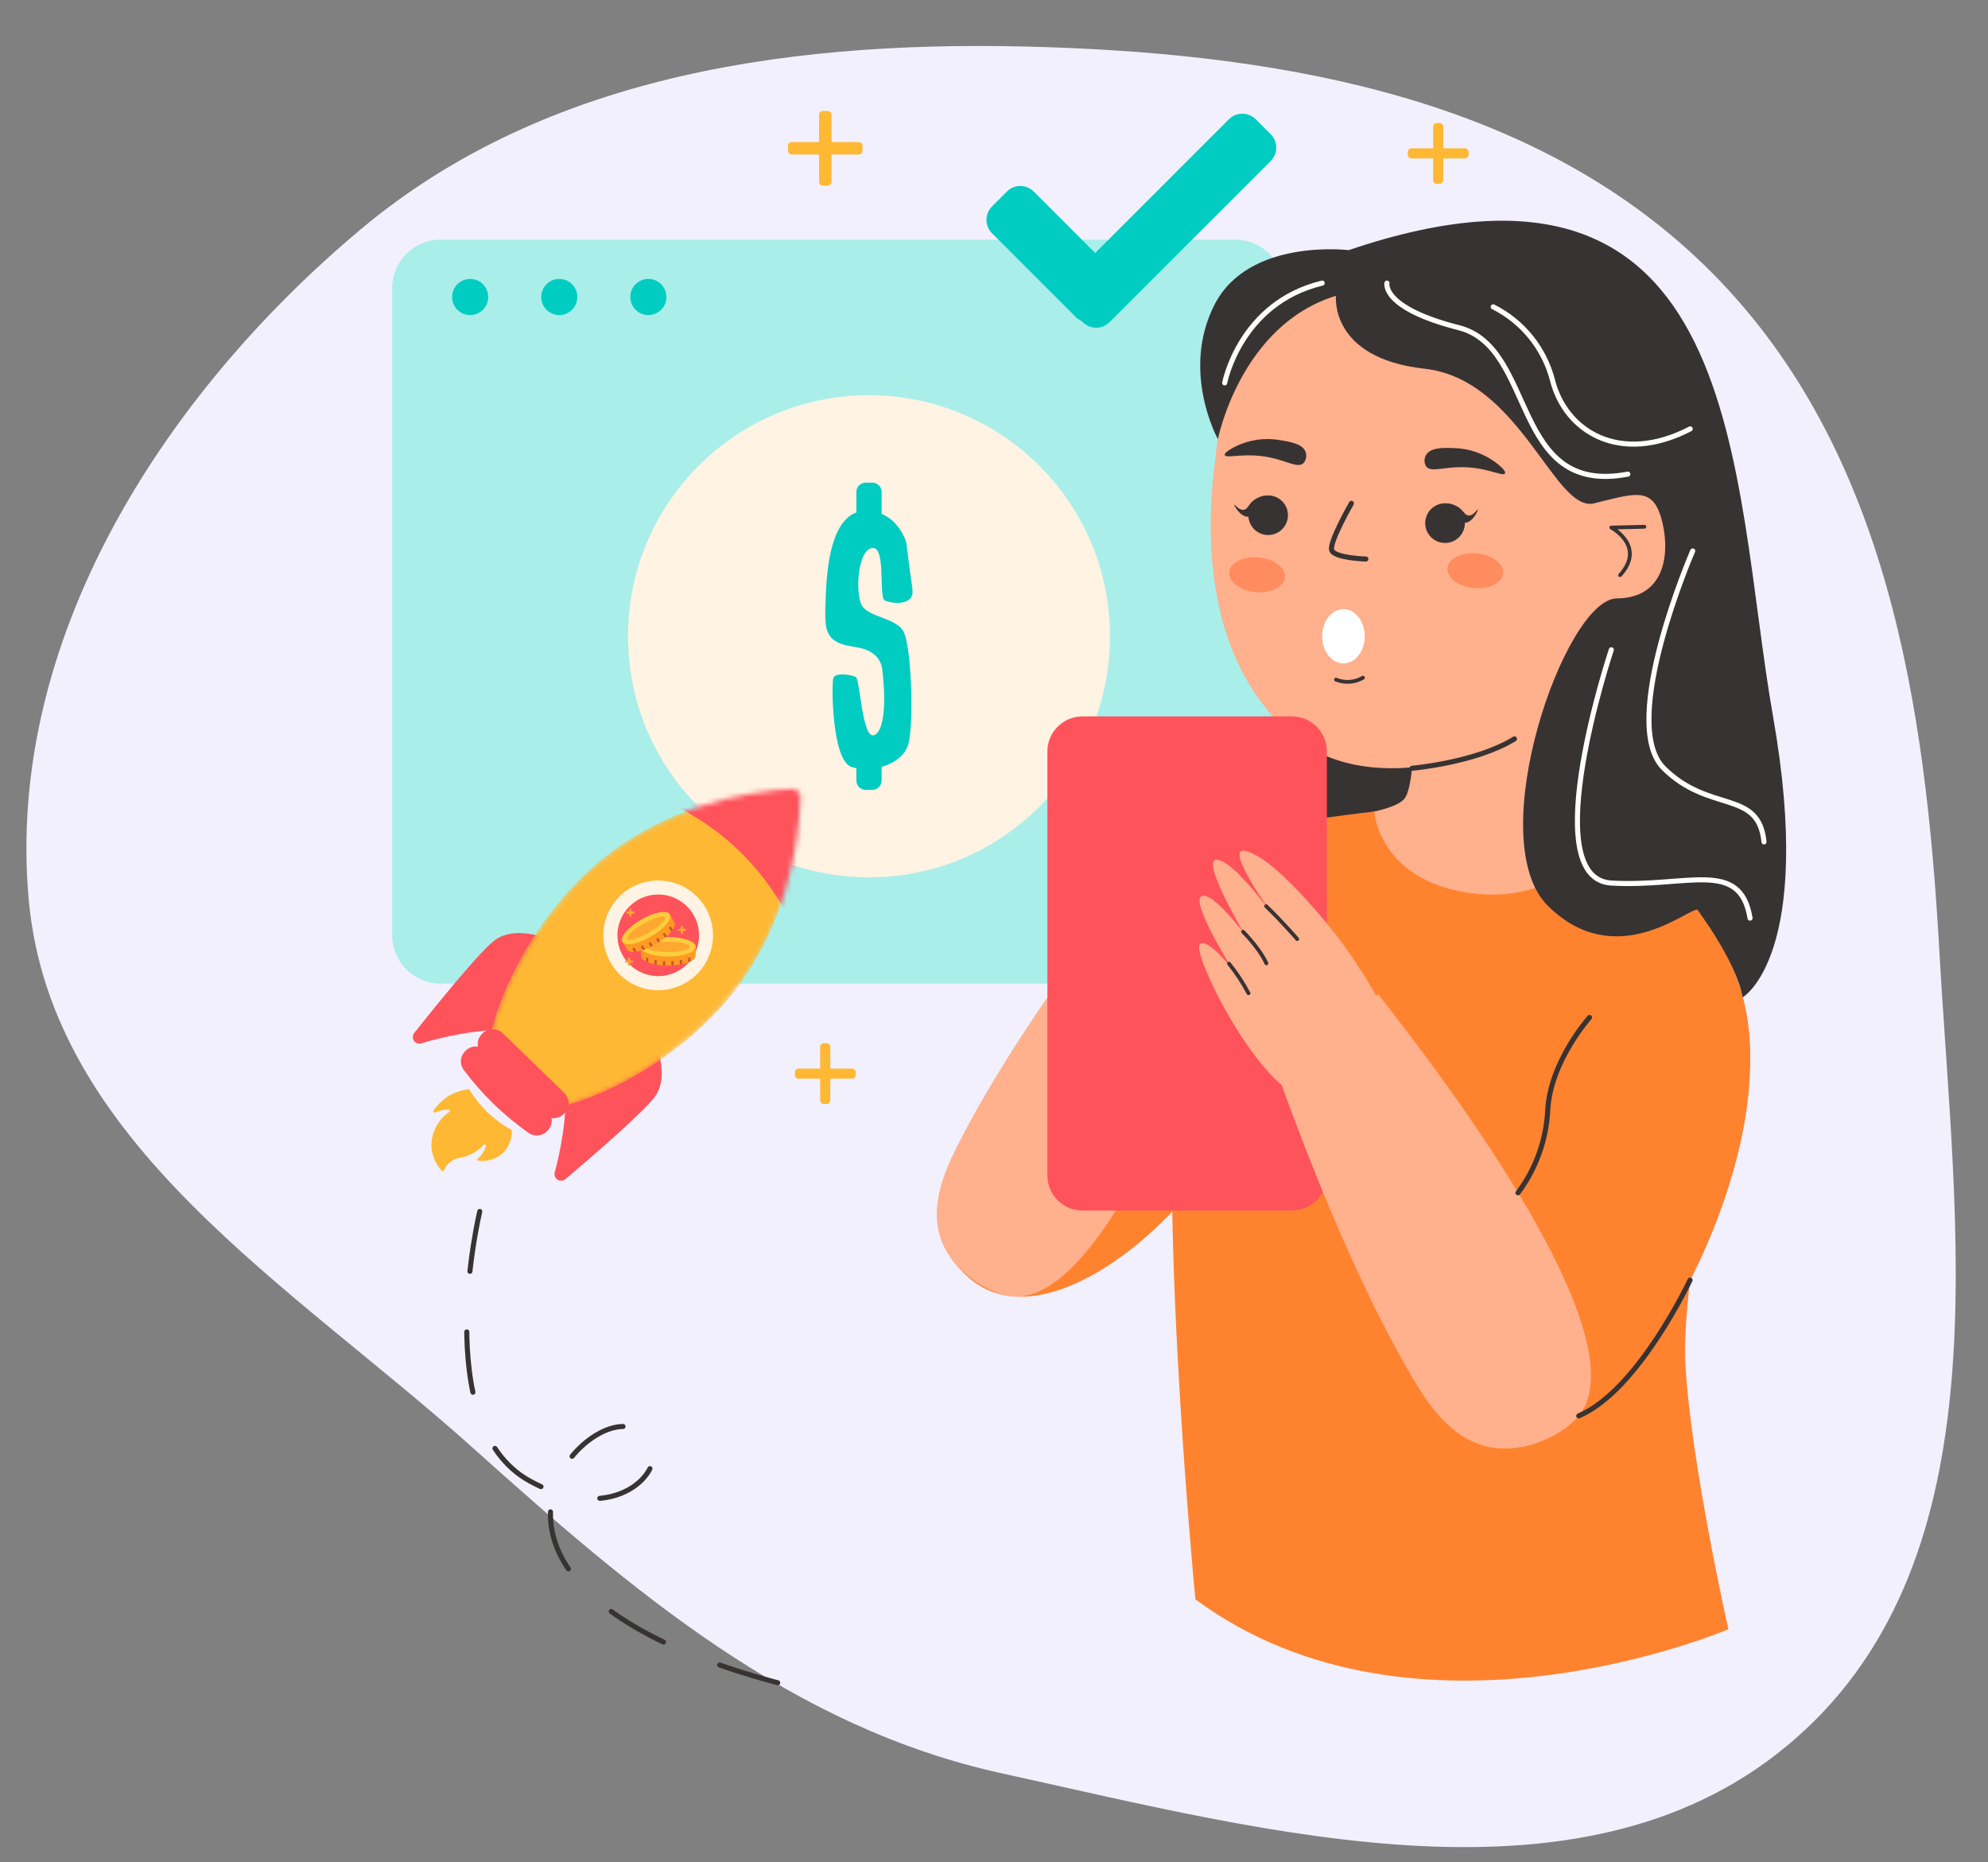 <svg width="393" height="368" viewBox="0 0 393 368" fill="none" xmlns="http://www.w3.org/2000/svg">
<rect x="0" y="0" width="393" height="368" fill="#808080" stroke="none"/>
<path fill-rule="evenodd" clip-rule="evenodd" d="M383.383 187.939C386.456 242.682 396.238 307.407 354.956 343.598C314.061 379.45 251.162 362.145 197.988 350.469C156.452 341.349 125.147 314.564 93.522 286.194C57.556 253.93 10.121 226.015 5.694 177.968C0.991 126.916 31.979 78.276 71.329 45.308C108.58 14.099 158.377 7.701 206.998 9.316C255.198 10.916 304.862 19.909 338.708 54.185C373.076 88.989 380.645 139.163 383.383 187.939Z" fill="#F2F0FD"/>
<path d="M163.392 206.174H162.886C162.472 206.174 162.137 206.509 162.137 206.922V217.46C162.137 217.873 162.472 218.208 162.886 218.208H163.392C163.805 218.208 164.14 217.873 164.14 217.46V206.922C164.14 206.509 163.805 206.174 163.392 206.174Z" fill="#FFB833"/>
<path d="M157.125 211.941V212.447C157.125 212.861 157.46 213.196 157.873 213.196H168.411C168.824 213.196 169.16 212.861 169.16 212.447V211.941C169.16 211.528 168.824 211.193 168.411 211.193H157.873C157.46 211.193 157.125 211.528 157.125 211.941Z" fill="#FFB833"/>
<path d="M284.565 24.299H284.059C283.645 24.299 283.31 24.634 283.31 25.048V35.585C283.31 35.999 283.645 36.334 284.059 36.334H284.565C284.978 36.334 285.314 35.999 285.314 35.585V25.048C285.314 24.634 284.978 24.299 284.565 24.299Z" fill="#FFB833"/>
<path d="M278.291 30.06V30.566C278.291 30.98 278.626 31.315 279.04 31.315H289.577C289.991 31.315 290.326 30.98 290.326 30.566V30.06C290.326 29.647 289.991 29.311 289.577 29.311H279.04C278.626 29.311 278.291 29.647 278.291 30.06Z" fill="#FFB833"/>
<path d="M163.627 21.935H162.664C162.25 21.935 161.915 22.271 161.915 22.684V35.939C161.915 36.352 162.25 36.688 162.664 36.688H163.627C164.041 36.688 164.376 36.352 164.376 35.939V22.684C164.376 22.271 164.041 21.935 163.627 21.935Z" fill="#FFB833"/>
<path d="M155.766 28.826V29.79C155.766 30.203 156.101 30.539 156.515 30.539H169.77C170.183 30.539 170.518 30.203 170.518 29.79V28.826C170.518 28.413 170.183 28.078 169.77 28.078H156.515C156.101 28.078 155.766 28.413 155.766 28.826Z" fill="#FFB833"/>
<path d="M252.26 134.755C252.26 134.755 242.554 182.104 265.286 182.347C288.017 182.589 290.804 152.384 288.898 138.145C286.991 123.906 252.26 134.755 252.26 134.755Z" fill="#383333"/>
<path d="M244.162 47.357H87.114C81.814 47.357 77.519 51.653 77.519 56.951V184.814C77.519 190.113 81.814 194.409 87.114 194.409H244.162C249.461 194.409 253.757 190.113 253.757 184.814V56.951C253.757 51.653 249.461 47.357 244.162 47.357Z" fill="#AAEEEA"/>
<path d="M92.944 62.269C94.915 62.269 96.514 60.67 96.514 58.698C96.514 56.727 94.915 55.128 92.944 55.128C90.972 55.128 89.374 56.727 89.374 58.698C89.374 60.67 90.972 62.269 92.944 62.269Z" fill="#00CCC1"/>
<path d="M110.559 62.269C112.531 62.269 114.129 60.67 114.129 58.698C114.129 56.727 112.531 55.128 110.559 55.128C108.587 55.128 106.989 56.727 106.989 58.698C106.989 60.67 108.587 62.269 110.559 62.269Z" fill="#00CCC1"/>
<path d="M128.175 62.269C130.146 62.269 131.745 60.67 131.745 58.698C131.745 56.727 130.146 55.128 128.175 55.128C126.203 55.128 124.604 56.727 124.604 58.698C124.604 60.67 126.203 62.269 128.175 62.269Z" fill="#00CCC1"/>
<path d="M171.787 173.39C198.098 173.39 219.427 152.06 219.427 125.75C219.427 99.439 198.098 78.109 171.787 78.109C145.476 78.109 124.147 99.439 124.147 125.75C124.147 152.06 145.476 173.39 171.787 173.39Z" fill="#FFF3E3"/>
<path d="M178.768 106.158C178.352 105.313 177.056 102.63 174.109 101.507C172.598 100.899 170.927 100.812 169.361 101.257C163.773 103.191 163.371 114.214 163.212 118.588C163.066 122.658 163.017 124.779 164.529 126.214C166.927 128.474 170.851 127.088 173.354 129.854C173.976 130.594 174.351 131.51 174.428 132.474C175.122 138.02 174.969 144.668 172.716 145.313C170.463 145.958 169.992 134.283 169.194 133.819C168.397 133.354 165.118 132.828 164.737 134.02C164.355 135.212 164.432 150.367 168.355 151.594C172.279 152.821 178.276 151.164 179.503 147.247C180.73 143.33 180.196 127.531 178.56 124.737C176.924 121.944 171.42 122.061 170.241 119.399C169.063 116.737 169.61 108.599 172.439 108.307C175.267 108.016 173.603 118.221 174.948 118.706C176.688 119.365 179.038 119.399 180.03 118.2C180.633 117.451 180.425 116.647 179.919 113.174C179.108 107.434 179.337 107.33 178.768 106.158Z" fill="#00CCC1"/>
<path d="M172.432 95.385H171.142C170.12 95.385 169.291 96.214 169.291 97.236V101.735C169.291 102.758 170.12 103.586 171.142 103.586H172.432C173.454 103.586 174.283 102.758 174.283 101.735V97.236C174.283 96.214 173.454 95.385 172.432 95.385Z" fill="#00CCC1"/>
<path d="M172.432 147.913H171.142C170.12 147.913 169.291 148.741 169.291 149.764V154.263C169.291 155.285 170.12 156.114 171.142 156.114H172.432C173.454 156.114 174.283 155.285 174.283 154.263V149.764C174.283 148.741 173.454 147.913 172.432 147.913Z" fill="#00CCC1"/>
<path d="M107.176 185.189C107.176 185.189 101.748 183.144 98.025 185.66C95.294 187.497 86.434 198.43 81.907 204.121C81.727 204.337 81.622 204.606 81.607 204.886C81.591 205.167 81.668 205.445 81.824 205.679C81.98 205.913 82.207 206.09 82.472 206.184C82.737 206.279 83.025 206.284 83.294 206.201C87.384 204.981 93.977 203.428 100.521 203.525L107.176 185.189Z" fill="#FF535C"/>
<path d="M129.887 207.241C129.887 207.241 132.098 212.607 129.7 216.406C127.946 219.179 117.291 228.378 111.738 233.079C111.525 233.249 111.264 233.348 110.992 233.363C110.72 233.377 110.45 233.306 110.22 233.159C109.991 233.012 109.813 232.797 109.712 232.544C109.611 232.29 109.592 232.012 109.658 231.747C110.753 227.623 112.126 220.981 111.807 214.416L129.887 207.241Z" fill="#FF535C"/>
<mask id="mask0_1_141" style="mask-type:luminance" maskUnits="userSpaceOnUse" x="97" y="155" width="62" height="64">
<path d="M112.188 218.382C121.734 215.761 133.679 208.676 141.943 199.719C155.919 184.634 157.95 166.013 158.227 157.618C158.234 157.389 158.194 157.161 158.108 156.948C158.022 156.736 157.892 156.544 157.728 156.384C157.564 156.224 157.368 156.1 157.153 156.02C156.938 155.94 156.709 155.906 156.48 155.92C148.092 156.454 129.54 159.053 114.885 173.48C106.212 182.028 99.467 194.173 97.138 203.789C101.227 209.524 106.324 214.469 112.181 218.382H112.188Z" fill="white"/>
</mask>
<g mask="url(#mask0_1_141)">
<path d="M112.188 218.382C121.734 215.761 133.679 208.676 141.943 199.719C155.919 184.634 157.95 166.013 158.227 157.618C158.234 157.389 158.194 157.161 158.108 156.948C158.022 156.736 157.892 156.544 157.728 156.384C157.564 156.224 157.368 156.1 157.153 156.02C156.938 155.94 156.709 155.906 156.48 155.92C148.092 156.454 129.54 159.053 114.885 173.48C106.212 182.028 99.467 194.173 97.138 203.789C101.227 209.524 106.324 214.469 112.181 218.382H112.188Z" fill="#FFB833"/>
<path d="M157.146 184.066C151.945 172.074 142.202 162.634 130.053 157.812L148.327 138.97L175.364 165.23L157.146 184.066Z" fill="#FF535C"/>
</g>
<path d="M111.419 220.205C110.934 220.674 110.297 220.955 109.623 220.995C108.949 221.036 108.283 220.834 107.745 220.427C102.892 217.022 98.609 212.868 95.058 208.122C94.636 207.596 94.415 206.938 94.435 206.264C94.456 205.59 94.716 204.946 95.169 204.447L95.419 204.191C95.974 203.665 96.715 203.381 97.48 203.402C98.244 203.423 98.969 203.747 99.495 204.302L111.433 215.879C112.003 216.388 112.348 217.102 112.393 217.865C112.437 218.628 112.176 219.377 111.668 219.948L111.419 220.205Z" fill="#FF535C"/>
<path d="M108.091 223.623C107.606 224.092 106.97 224.372 106.296 224.414C105.623 224.456 104.956 224.257 104.417 223.851C99.57 220.436 95.29 216.281 91.731 211.539C91.308 211.014 91.087 210.354 91.109 209.68C91.131 209.006 91.393 208.362 91.848 207.865L92.098 207.609C92.654 207.085 93.395 206.802 94.159 206.823C94.923 206.844 95.647 207.166 96.174 207.719L108.105 219.297C108.676 219.805 109.021 220.52 109.065 221.283C109.109 222.046 108.849 222.795 108.341 223.366L108.091 223.623Z" fill="#FF535C"/>
<path d="M130.109 195.705C136.097 195.705 140.951 190.851 140.951 184.863C140.951 178.875 136.097 174.021 130.109 174.021C124.121 174.021 119.266 178.875 119.266 184.863C119.266 190.851 124.121 195.705 130.109 195.705Z" fill="#FFF3E3"/>
<path d="M124.507 190.652C123.362 189.54 122.572 188.114 122.237 186.554C121.902 184.994 122.037 183.369 122.625 181.885C123.213 180.402 124.228 179.126 125.542 178.219C126.855 177.312 128.408 176.816 130.004 176.791C131.599 176.767 133.167 177.217 134.507 178.083C135.847 178.949 136.9 180.194 137.534 181.659C138.167 183.124 138.351 184.744 138.064 186.314C137.776 187.883 137.029 189.333 135.918 190.478C134.426 192.011 132.387 192.89 130.249 192.923C128.11 192.955 126.045 192.138 124.507 190.652Z" fill="#FF535C"/>
<path d="M92.854 215.401C92.832 215.36 92.799 215.326 92.758 215.305C92.717 215.284 92.67 215.276 92.625 215.283C91.376 215.421 90.166 215.8 89.061 216.399C87.707 217.157 86.551 218.223 85.685 219.512C85.656 219.556 85.642 219.609 85.645 219.663C85.647 219.716 85.668 219.767 85.702 219.808C85.736 219.85 85.782 219.879 85.834 219.891C85.886 219.904 85.941 219.9 85.99 219.879C86.372 219.716 86.766 219.584 87.169 219.484C87.675 219.362 88.194 219.296 88.715 219.29C88.769 219.287 88.823 219.302 88.868 219.333C88.912 219.364 88.945 219.409 88.961 219.461C88.977 219.513 88.975 219.568 88.956 219.619C88.936 219.67 88.9 219.713 88.853 219.74C87.702 220.51 86.769 221.564 86.145 222.801C85.52 224.037 85.226 225.414 85.29 226.798C85.441 228.532 86.174 230.164 87.37 231.429C87.402 231.454 87.441 231.471 87.481 231.478C87.522 231.485 87.564 231.482 87.603 231.469C87.642 231.456 87.677 231.433 87.706 231.403C87.734 231.373 87.754 231.337 87.765 231.297C87.996 230.738 88.346 230.237 88.791 229.827C89.545 229.214 90.46 228.832 91.425 228.725C93.042 228.329 94.509 227.471 95.647 226.257C95.686 226.219 95.737 226.194 95.791 226.187C95.846 226.181 95.901 226.192 95.948 226.219C95.995 226.247 96.032 226.289 96.053 226.34C96.074 226.391 96.078 226.447 96.063 226.5C95.782 227.464 95.22 228.324 94.448 228.968C94.411 228.998 94.383 229.039 94.369 229.085C94.355 229.131 94.355 229.181 94.369 229.227C94.383 229.273 94.411 229.314 94.448 229.344C94.486 229.375 94.532 229.393 94.58 229.397C95.416 229.51 96.266 229.445 97.075 229.206C97.883 228.967 98.633 228.56 99.273 228.011C99.891 227.433 100.381 226.733 100.712 225.954C101.042 225.176 101.206 224.337 101.193 223.491C101.194 223.447 101.181 223.404 101.158 223.368C101.135 223.331 101.101 223.301 101.062 223.283C97.675 221.425 94.839 218.706 92.84 215.401H92.854Z" fill="#FFB833"/>
<path d="M94.843 239.429C94.843 239.429 84.715 281.578 104.625 292.643C124.535 303.707 135.981 285.87 124.875 282.188C113.769 278.507 81.831 315.395 158.906 333.898" stroke="#383333" stroke-linecap="round" stroke-linejoin="round" stroke-dasharray="12 12"/>
<path d="M288.406 143.081C315.088 143.081 336.718 121.451 336.718 94.768C336.718 68.086 315.088 46.456 288.406 46.456C261.723 46.456 240.093 68.086 240.093 94.768C240.093 121.451 261.723 143.081 288.406 143.081Z" fill="#FFB08D"/>
<path d="M309.952 136.932C309.952 136.932 308.357 150.998 313.016 161.341C317.675 171.684 336.864 173.896 340.808 191.893C344.753 209.889 334.056 235.186 331.38 260.739C328.704 286.292 337.668 320.886 337.668 320.886C325.343 325.83 312.277 328.68 299.012 329.316C278.561 330.196 258.22 325.884 239.885 316.782C239.344 292.109 238.845 259.332 238.831 219.824C238.831 196.946 238.831 171.67 253.126 164.662C259.462 161.549 274.977 161.286 277.688 157.792C280.399 154.298 279.643 129.812 279.643 129.812C279.643 129.812 304.309 123.774 309.952 136.932Z" fill="#FFB08D"/>
<path d="M330.125 119.129C325.446 126.962 319.19 133.737 311.754 139.025C298.291 148.523 274.097 157.681 257.819 147.122C255.515 145.599 253.442 143.752 251.663 141.639C237.07 125.368 238.873 101.042 240.239 90.872C240.239 90.872 305.564 42.185 330.125 119.129Z" fill="#FFB08D"/>
<path d="M295.581 91.337C293.219 89.6 290.38 88.632 287.449 88.564C285.459 88.487 282.769 88.383 281.903 89.95C281.709 90.284 281.606 90.663 281.606 91.049C281.606 91.435 281.709 91.814 281.903 92.148C282.818 93.409 285.175 92.314 288.96 92.328C293.945 92.328 297.161 94.29 297.501 93.576C297.82 93.035 296.205 91.822 295.581 91.337Z" fill="#383333"/>
<path d="M244.44 88.148C247.091 86.889 250.067 86.48 252.96 86.976C254.929 87.288 257.584 87.704 258.124 89.389C258.245 89.755 258.267 90.146 258.188 90.524C258.109 90.901 257.931 91.251 257.674 91.538C256.537 92.598 254.429 91.066 250.741 90.352C245.84 89.416 242.318 90.699 242.124 89.936C241.972 89.382 243.746 88.487 244.44 88.148Z" fill="#383333"/>
<path d="M267.157 99.482C267.157 99.482 262.783 107.108 263.248 108.703C263.712 110.297 270.014 110.491 270.014 110.491" stroke="#383333" stroke-linecap="round" stroke-linejoin="round"/>
<path d="M297.144 113.332C297.325 111.442 295.01 109.673 291.973 109.381C288.935 109.089 286.326 110.385 286.144 112.275C285.962 114.165 288.277 115.934 291.315 116.226C294.352 116.518 296.962 115.223 297.144 113.332Z" fill="#FF8C5F"/>
<path d="M254.011 114.118C254.193 112.227 251.878 110.458 248.84 110.166C245.803 109.874 243.193 111.17 243.011 113.06C242.83 114.951 245.145 116.72 248.182 117.012C251.22 117.304 253.829 116.008 254.011 114.118Z" fill="#FF8C5F"/>
<path d="M315.068 100.744C315.532 100.231 318.035 97.52 321.89 97.534C323.466 97.481 325.016 97.944 326.306 98.852C330.465 102.235 329.772 113.874 323.228 117.306C319.574 119.226 315.456 117.867 314.063 117.306C314.396 111.792 314.731 106.272 315.068 100.744Z" fill="#FFB08D"/>
<path d="M325.065 104.113L318.534 104.266C318.534 104.266 325.467 107.926 320.274 113.666" stroke="#383333" stroke-width="0.75" stroke-linecap="round" stroke-linejoin="round"/>
<path d="M253.604 163.254C251.33 163.731 249.096 164.382 246.921 165.202C234.97 169.715 227.587 178.374 222.866 183.99C220.575 186.703 218.468 189.565 216.557 192.558C210.491 202.139 209.327 206.583 203.739 215.227C201.24 219.123 198.46 222.83 195.42 226.319C192.947 233.76 190.47 241.197 187.988 248.628C189.839 251.214 192.564 254.063 196.488 255.429C213.625 261.405 242.492 235.158 252.107 206.458C257.667 189.743 256.107 174.131 253.604 163.254Z" fill="#FF832F"/>
<path d="M269.431 133.944C268.633 134.412 267.737 134.689 266.813 134.754C265.89 134.819 264.964 134.67 264.107 134.318" stroke="#383333" stroke-width="0.75" stroke-linecap="round" stroke-linejoin="round"/>
<path fill-rule="evenodd" clip-rule="evenodd" d="M253.507 104.557C252.968 105.112 252.276 105.496 251.519 105.658C250.762 105.821 249.974 105.756 249.254 105.47C248.535 105.185 247.915 104.693 247.475 104.056C247.035 103.42 246.793 102.667 246.78 101.892C246.768 101.118 246.985 100.358 247.404 99.707C247.824 99.056 248.427 98.544 249.137 98.236C249.847 97.928 250.633 97.837 251.395 97.975C252.156 98.113 252.86 98.473 253.417 99.011C254.164 99.735 254.593 100.725 254.61 101.765C254.627 102.805 254.23 103.809 253.507 104.557Z" fill="#383333"/>
<path fill-rule="evenodd" clip-rule="evenodd" d="M243.996 99.739C244.079 99.656 244.946 100.924 245.93 100.751C246.623 100.619 246.769 99.808 247.636 99.039C248.393 98.397 249.335 98.011 250.325 97.936C249.976 98.796 249.509 99.603 248.939 100.335C248.121 101.382 247.594 102.047 246.817 102.124C245.223 102.269 243.892 99.843 243.996 99.739Z" fill="#383333"/>
<path fill-rule="evenodd" clip-rule="evenodd" d="M288.634 105.957C288.127 106.544 287.458 106.967 286.711 107.173C285.963 107.38 285.172 107.36 284.435 107.117C283.699 106.874 283.052 106.418 282.574 105.807C282.097 105.197 281.811 104.458 281.753 103.685C281.695 102.912 281.867 102.139 282.248 101.463C282.629 100.788 283.202 100.241 283.893 99.891C284.585 99.54 285.365 99.403 286.135 99.496C286.905 99.588 287.63 99.907 288.218 100.411C289.008 101.092 289.495 102.059 289.573 103.098C289.651 104.138 289.313 105.166 288.634 105.957Z" fill="#383333"/>
<path fill-rule="evenodd" clip-rule="evenodd" d="M292.121 100.695C292.038 100.626 291.29 101.964 290.298 101.881C289.605 101.819 289.369 101.021 288.433 100.335C287.623 99.764 286.652 99.466 285.66 99.482C286.087 100.31 286.629 101.073 287.269 101.749C288.177 102.713 288.766 103.33 289.549 103.33C291.137 103.33 292.274 100.793 292.121 100.695Z" fill="#383333"/>
<path d="M271.671 160.398C271.671 160.398 272.509 173.778 290.25 176.447C307.99 179.116 316.711 166.215 316.711 166.215C316.711 166.215 335.429 174.256 339.935 187.276C344.441 200.295 332.122 250.126 333.176 269.564C334.229 289.003 341.682 321.995 341.682 321.995C341.682 321.995 280.052 348.387 236.308 316.095C236.308 316.095 227.621 225.786 233.999 197.002C240.377 168.218 243.705 166.284 249.022 164.28C254.339 162.277 271.671 160.398 271.671 160.398Z" fill="#FF832F"/>
<path d="M331.096 175.948C330.285 176.925 329.092 178.381 327.706 180.184C322.092 187.543 317.139 195.384 312.905 203.615C311.09 206.924 309.469 210.336 308.052 213.834C302.506 227.99 303.324 233.023 299.227 240.087C296.829 244.247 292.232 249.723 282.534 254.14L289.466 278.119C293.425 281.939 296.995 283.173 299.713 283.513C320.718 286.168 344.372 242.188 345.876 213.238C346.139 208.163 346.514 198.679 341.301 188.662C338.746 183.808 335.282 179.492 331.096 175.948Z" fill="#FF832F"/>
<path d="M245.882 182.603C238.894 202.666 218.276 258.216 199.995 256.205C195.732 255.734 188.841 251.824 186.276 245.606C183.399 238.631 186.921 231.047 189.354 226.271C200.786 203.719 220.405 178.437 228.536 168.19C232.382 174.931 238.539 180.051 245.868 182.603H245.882Z" fill="#FFB08D"/>
<path d="M255.372 141.59H213.985C210.156 141.59 207.053 144.694 207.053 148.523V232.316C207.053 236.145 210.156 239.248 213.985 239.248H255.372C259.201 239.248 262.305 236.145 262.305 232.316V148.523C262.305 144.694 259.201 141.59 255.372 141.59Z" fill="#FF535C"/>
<path d="M275.594 203.692C272.372 196.779 268.382 190.251 263.698 184.232C256.523 175.324 249.833 168.738 245.944 168.156C242.055 167.573 251.795 181.112 251.795 181.112C251.795 181.112 244.1 170.215 240.606 169.93C237.112 169.646 245.979 184.53 245.979 184.53C245.979 184.53 239.469 175.837 237.452 177.175C235.434 178.513 243.739 191.733 243.739 191.733C243.739 191.733 238.942 185.362 237.237 186.568C235.531 187.775 245.521 208.676 254.374 215.248C263.227 221.82 277.716 209.765 275.594 203.692Z" fill="#FFB08D"/>
<path d="M246.811 196.302C245.715 194.237 244.427 192.28 242.963 190.458" stroke="#383333" stroke-width="0.75" stroke-linecap="round" stroke-linejoin="round"/>
<path d="M250.346 190.395C250.346 190.395 249.251 187.733 245.736 184.156" stroke="#383333" stroke-width="0.75" stroke-linecap="round" stroke-linejoin="round"/>
<path d="M256.447 185.598C256.447 185.598 253.494 182.18 250.298 179.095" stroke="#383333" stroke-width="0.75" stroke-linecap="round" stroke-linejoin="round"/>
<path d="M272.475 196.537C286.437 214.312 324.385 264.635 312.101 279.824C309.231 283.381 301.771 287.311 294.735 286.064C286.832 284.642 282.076 277.142 279.178 272.199C265.528 249.023 254.104 216.926 249.611 203.782C257.866 204.204 265.993 201.62 272.489 196.51L272.475 196.537Z" fill="#FFB08D"/>
<path d="M264.107 58.463C264.107 58.463 262.721 70.789 281.633 72.875C300.544 74.962 307.317 101.375 315.11 99.482C322.902 97.59 326.472 96.113 328.323 102.131C330.174 108.148 329.848 118.193 319.602 118.276C309.356 118.36 292.731 166.014 306.056 179.095C319.38 192.177 333.522 179.629 335.533 179.788C335.533 179.788 343.256 190.007 344.49 197.12C344.49 197.12 358.833 188.925 350.5 141.563C342.167 94.2 345.543 22.698 266.624 49.437C266.624 49.437 246.845 47.003 240.1 60.203C233.355 73.402 240.758 86.789 240.758 86.789C240.758 86.789 245.223 64.224 264.107 58.463Z" fill="#383333"/>
<path d="M279.151 151.837C279.151 151.837 291.768 150.734 299.387 146.034" stroke="#383333" stroke-linecap="round" stroke-linejoin="round"/>
<path d="M265.584 131.115C267.908 131.115 269.792 128.713 269.792 125.75C269.792 122.786 267.908 120.384 265.584 120.384C263.26 120.384 261.376 122.786 261.376 125.75C261.376 128.713 263.26 131.115 265.584 131.115Z" fill="white"/>
<path d="M314.229 201.092C314.229 201.092 306.423 209.806 305.959 219.512C305.649 225.385 303.605 231.035 300.087 235.748" stroke="#383333" stroke-linecap="round" stroke-linejoin="round"/>
<path d="M334.098 253.003C334.098 253.003 323.845 274.861 312.101 279.824" stroke="#383333" stroke-linecap="round" stroke-linejoin="round"/>
<path d="M251.197 26.525L248.241 23.569C246.779 22.107 244.409 22.107 242.947 23.569L211.089 55.427C209.627 56.889 209.627 59.259 211.089 60.721L214.045 63.677C215.507 65.139 217.877 65.139 219.339 63.677L251.197 31.819C252.659 30.357 252.659 27.987 251.197 26.525Z" fill="#00CCC1"/>
<path d="M199.06 37.853L196.104 40.809C194.642 42.271 194.642 44.642 196.104 46.103L212.639 62.638C214.101 64.1 216.471 64.1 217.933 62.638L220.889 59.682C222.351 58.22 222.351 55.85 220.889 54.388L204.354 37.853C202.892 36.392 200.522 36.392 199.06 37.853Z" fill="#00CCC1"/>
<path d="M274.18 55.953C274.18 55.953 273.009 60.854 288.406 64.771C303.803 68.688 298.582 98.124 321.799 93.707" stroke="white" stroke-linecap="round" stroke-linejoin="round"/>
<path d="M242.103 75.676C242.103 75.676 245.098 59.891 261.376 55.953" stroke="white" stroke-linecap="round" stroke-linejoin="round"/>
<path d="M295.186 60.646C298.047 62.08 300.57 64.107 302.587 66.592C304.603 69.077 306.067 71.964 306.881 75.059C309.48 85.458 320.42 91.891 334.132 84.765" stroke="white" stroke-linecap="round" stroke-linejoin="round"/>
<path d="M318.534 128.426C318.534 128.426 303.456 173.66 318.534 174.527C333.612 175.393 344.018 169.674 345.959 181.459" stroke="white" stroke-linecap="round" stroke-linejoin="round"/>
<path d="M334.625 108.89C334.625 108.89 319.858 142.859 328.905 151.837C337.952 160.814 347.678 155.954 348.718 166.395" stroke="white" stroke-linecap="round" stroke-linejoin="round"/>
<g clip-path="url(#clip0_1_141)">
<path fill-rule="evenodd" clip-rule="evenodd" d="M126.706 187.135C126.706 186.072 129.125 185.209 132.11 185.209C135.094 185.209 137.513 186.072 137.513 187.135V188.905C137.513 189.968 135.094 190.831 132.11 190.831C129.125 190.831 126.706 189.968 126.706 188.905C126.706 188.315 126.706 187.725 126.706 187.135Z" fill="#FE9923"/>
<path fill-rule="evenodd" clip-rule="evenodd" d="M132.11 185.209C135.094 185.209 137.513 186.072 137.513 187.135C137.513 188.199 135.094 189.061 132.11 189.061C129.125 189.061 126.706 188.199 126.706 187.135C126.706 186.072 129.125 185.209 132.11 185.209Z" fill="#FECD3D"/>
<path fill-rule="evenodd" clip-rule="evenodd" d="M132.11 186.109C134.484 186.109 136.408 186.569 136.408 187.135C136.408 187.702 134.484 188.161 132.11 188.161C129.736 188.161 127.811 187.702 127.811 187.135C127.811 186.569 129.736 186.109 132.11 186.109Z" fill="#FEA832"/>
<path d="M129.375 189.754L129.836 189.755V190.652C129.678 190.626 129.525 190.597 129.375 190.566V189.754ZM136.052 189.28V190.222C136.219 190.158 136.373 190.091 136.514 190.02V189.279L136.052 189.28ZM131.044 190.793C131.196 190.804 131.35 190.813 131.506 190.818V189.962L131.044 189.962V190.793ZM127.705 190.02C127.847 190.091 128.001 190.158 128.167 190.222V189.279L127.705 189.28V190.02ZM132.713 190.818C132.87 190.813 133.023 190.803 133.175 190.793V189.962L132.713 189.962V190.818ZM134.383 190.652C134.541 190.626 134.696 190.597 134.845 190.566V189.755L134.383 189.754V190.652Z" fill="#C85929"/>
<path d="M124.541 189.275V189.848H125.114V190.257H124.541V190.831H124.132V190.257H123.558V189.848H124.132V189.275H124.541Z" fill="#FEA832"/>
<path d="M135.017 182.994V183.568H135.59V183.976H135.017V184.55H134.608V183.976H134.035V183.568H134.608V182.994H135.017Z" fill="#FEA832"/>
<path d="M124.816 179.589V180.163H125.389V180.571H124.816V181.145H124.407V180.571H123.834V180.163H124.407V179.589H124.816Z" fill="#FEA832"/>
<path fill-rule="evenodd" clip-rule="evenodd" d="M123.054 186.134C122.522 185.212 124.186 183.256 126.77 181.764C129.355 180.272 131.881 179.81 132.413 180.73C132.708 181.242 133.003 181.752 133.298 182.262C133.83 183.184 132.166 185.14 129.581 186.632C126.996 188.124 124.471 188.588 123.939 187.666C123.644 187.156 123.349 186.644 123.054 186.134Z" fill="#FE9923"/>
<path fill-rule="evenodd" clip-rule="evenodd" d="M126.77 181.764C129.355 180.272 131.881 179.81 132.413 180.73C132.945 181.652 131.281 183.608 128.696 185.1C126.112 186.592 123.586 187.055 123.054 186.134C122.522 185.212 124.186 183.256 126.77 181.764Z" fill="#FECD3D"/>
<path fill-rule="evenodd" clip-rule="evenodd" d="M127.22 182.543C129.276 181.357 131.173 180.792 131.456 181.283C131.74 181.774 130.302 183.133 128.246 184.321C126.19 185.507 124.294 186.072 124.011 185.581C123.727 185.091 125.164 183.731 127.22 182.543Z" fill="#FEA832"/>
<path d="M128.624 186.182L129.052 186.924C128.914 186.997 128.776 187.066 128.639 187.132L128.224 186.413L128.624 186.182ZM124.991 187.491L125.362 188.133C125.519 188.124 125.686 188.104 125.862 188.076L125.391 187.26L124.991 187.491ZM126.674 187.068L127.08 187.771C127.225 187.723 127.373 187.671 127.523 187.615L127.074 186.837L126.674 187.068ZM129.67 185.578L130.098 186.32C130.23 186.237 130.359 186.152 130.485 186.067L130.07 185.348L129.67 185.578ZM132.62 183.086L132.219 183.318L132.691 184.134C132.803 183.996 132.903 183.86 132.99 183.728L132.62 183.086ZM131.012 184.564L131.46 185.341C131.585 185.24 131.703 185.138 131.817 185.036L131.412 184.334L131.012 184.564Z" fill="#C85929"/>
</g>
<defs>
<clipPath id="clip0_1_141">
<rect width="14.587" height="14.587" fill="white" transform="translate(122.94 177.917)"/>
</clipPath>
</defs>
</svg>

